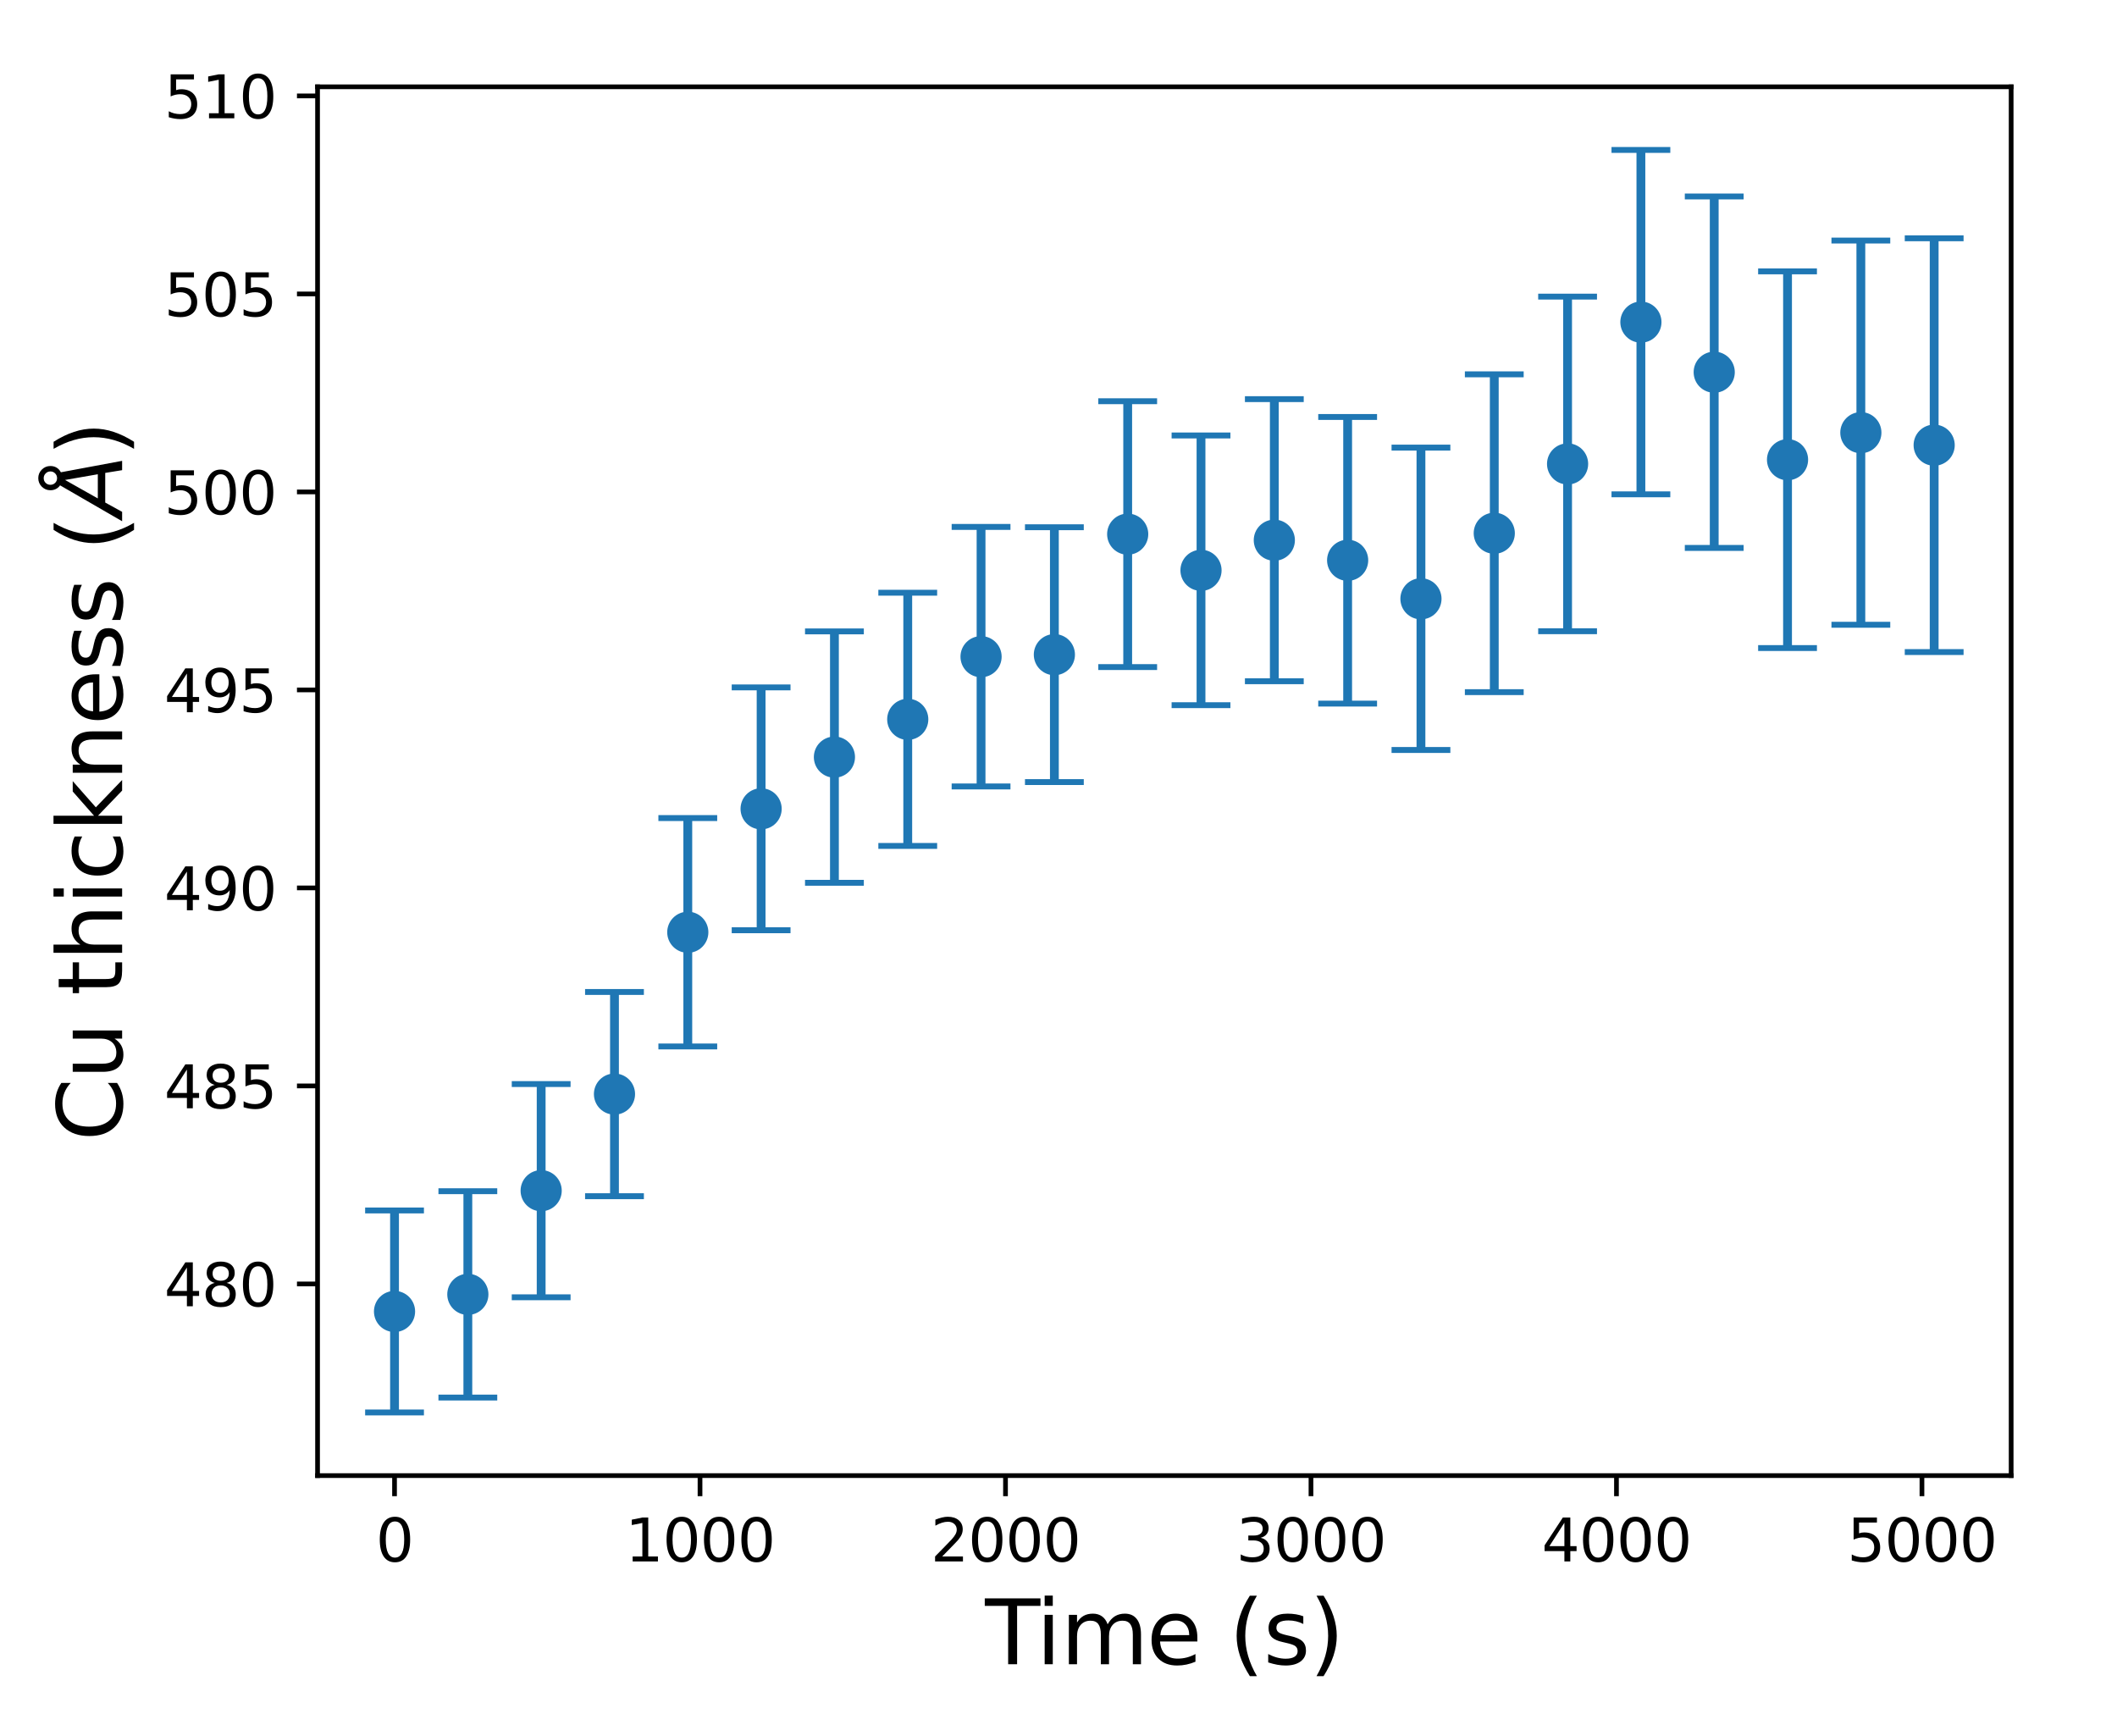 <?xml version="1.0" encoding="utf-8" standalone="no"?>
<!DOCTYPE svg PUBLIC "-//W3C//DTD SVG 1.1//EN"
  "http://www.w3.org/Graphics/SVG/1.1/DTD/svg11.dtd">
<svg xmlns:xlink="http://www.w3.org/1999/xlink" width="360pt" height="295.2pt" viewBox="0 0 360 295.2" xmlns="http://www.w3.org/2000/svg" version="1.1">
 <defs>
  <style type="text/css">*{stroke-linejoin: round; stroke-linecap: butt}</style>
 </defs>
 <g id="figure_1">
  <g id="patch_1">
   <path d="M 0 295.2 
L 360 295.2 
L 360 0 
L 0 0 
z
" style="fill: #ffffff"/>
  </g>
  <g id="axes_1">
   <g id="patch_2">
    <path d="M 54 250.92 
L 342 250.92 
L 342 14.76 
L 54 14.76 
z
" style="fill: #ffffff"/>
   </g>
   <g id="matplotlib.axis_1">
    <g id="xtick_1">
     <g id="line2d_1">
      <defs>
       <path id="m2cd5efe8fb" d="M 0 0 
L 0 3.5 
" style="stroke: #000000; stroke-width: 0.8"/>
      </defs>
      <g>
       <use xlink:href="#m2cd5efe8fb" x="67.091" y="250.92" style="stroke: #000000; stroke-width: 0.8"/>
      </g>
     </g>
     <g id="text_1">
      <!-- 0 -->
      <g transform="translate(63.91 265.518) scale(0.1 -0.1)">
       <defs>
        <path id="DejaVuSans-30" d="M 2034 4250 
Q 1547 4250 1301 3770 
Q 1056 3291 1056 2328 
Q 1056 1369 1301 889 
Q 1547 409 2034 409 
Q 2525 409 2770 889 
Q 3016 1369 3016 2328 
Q 3016 3291 2770 3770 
Q 2525 4250 2034 4250 
z
M 2034 4750 
Q 2819 4750 3233 4129 
Q 3647 3509 3647 2328 
Q 3647 1150 3233 529 
Q 2819 -91 2034 -91 
Q 1250 -91 836 529 
Q 422 1150 422 2328 
Q 422 3509 836 4129 
Q 1250 4750 2034 4750 
z
" transform="scale(0.016)"/>
       </defs>
       <use xlink:href="#DejaVuSans-30"/>
      </g>
     </g>
    </g>
    <g id="xtick_2">
     <g id="line2d_2">
      <g>
       <use xlink:href="#m2cd5efe8fb" x="119.039" y="250.92" style="stroke: #000000; stroke-width: 0.8"/>
      </g>
     </g>
     <g id="text_2">
      <!-- 1000 -->
      <g transform="translate(106.314 265.518) scale(0.1 -0.1)">
       <defs>
        <path id="DejaVuSans-31" d="M 794 531 
L 1825 531 
L 1825 4091 
L 703 3866 
L 703 4441 
L 1819 4666 
L 2450 4666 
L 2450 531 
L 3481 531 
L 3481 0 
L 794 0 
L 794 531 
z
" transform="scale(0.016)"/>
       </defs>
       <use xlink:href="#DejaVuSans-31"/>
       <use xlink:href="#DejaVuSans-30" x="63.623"/>
       <use xlink:href="#DejaVuSans-30" x="127.246"/>
       <use xlink:href="#DejaVuSans-30" x="190.869"/>
      </g>
     </g>
    </g>
    <g id="xtick_3">
     <g id="line2d_3">
      <g>
       <use xlink:href="#m2cd5efe8fb" x="170.987" y="250.92" style="stroke: #000000; stroke-width: 0.8"/>
      </g>
     </g>
     <g id="text_3">
      <!-- 2000 -->
      <g transform="translate(158.262 265.518) scale(0.1 -0.1)">
       <defs>
        <path id="DejaVuSans-32" d="M 1228 531 
L 3431 531 
L 3431 0 
L 469 0 
L 469 531 
Q 828 903 1448 1529 
Q 2069 2156 2228 2338 
Q 2531 2678 2651 2914 
Q 2772 3150 2772 3378 
Q 2772 3750 2511 3984 
Q 2250 4219 1831 4219 
Q 1534 4219 1204 4116 
Q 875 4013 500 3803 
L 500 4441 
Q 881 4594 1212 4672 
Q 1544 4750 1819 4750 
Q 2544 4750 2975 4387 
Q 3406 4025 3406 3419 
Q 3406 3131 3298 2873 
Q 3191 2616 2906 2266 
Q 2828 2175 2409 1742 
Q 1991 1309 1228 531 
z
" transform="scale(0.016)"/>
       </defs>
       <use xlink:href="#DejaVuSans-32"/>
       <use xlink:href="#DejaVuSans-30" x="63.623"/>
       <use xlink:href="#DejaVuSans-30" x="127.246"/>
       <use xlink:href="#DejaVuSans-30" x="190.869"/>
      </g>
     </g>
    </g>
    <g id="xtick_4">
     <g id="line2d_4">
      <g>
       <use xlink:href="#m2cd5efe8fb" x="222.935" y="250.92" style="stroke: #000000; stroke-width: 0.8"/>
      </g>
     </g>
     <g id="text_4">
      <!-- 3000 -->
      <g transform="translate(210.21 265.518) scale(0.1 -0.1)">
       <defs>
        <path id="DejaVuSans-33" d="M 2597 2516 
Q 3050 2419 3304 2112 
Q 3559 1806 3559 1356 
Q 3559 666 3084 287 
Q 2609 -91 1734 -91 
Q 1441 -91 1130 -33 
Q 819 25 488 141 
L 488 750 
Q 750 597 1062 519 
Q 1375 441 1716 441 
Q 2309 441 2620 675 
Q 2931 909 2931 1356 
Q 2931 1769 2642 2001 
Q 2353 2234 1838 2234 
L 1294 2234 
L 1294 2753 
L 1863 2753 
Q 2328 2753 2575 2939 
Q 2822 3125 2822 3475 
Q 2822 3834 2567 4026 
Q 2313 4219 1838 4219 
Q 1578 4219 1281 4162 
Q 984 4106 628 3988 
L 628 4550 
Q 988 4650 1302 4700 
Q 1616 4750 1894 4750 
Q 2613 4750 3031 4423 
Q 3450 4097 3450 3541 
Q 3450 3153 3228 2886 
Q 3006 2619 2597 2516 
z
" transform="scale(0.016)"/>
       </defs>
       <use xlink:href="#DejaVuSans-33"/>
       <use xlink:href="#DejaVuSans-30" x="63.623"/>
       <use xlink:href="#DejaVuSans-30" x="127.246"/>
       <use xlink:href="#DejaVuSans-30" x="190.869"/>
      </g>
     </g>
    </g>
    <g id="xtick_5">
     <g id="line2d_5">
      <g>
       <use xlink:href="#m2cd5efe8fb" x="274.883" y="250.92" style="stroke: #000000; stroke-width: 0.8"/>
      </g>
     </g>
     <g id="text_5">
      <!-- 4000 -->
      <g transform="translate(262.158 265.518) scale(0.1 -0.1)">
       <defs>
        <path id="DejaVuSans-34" d="M 2419 4116 
L 825 1625 
L 2419 1625 
L 2419 4116 
z
M 2253 4666 
L 3047 4666 
L 3047 1625 
L 3713 1625 
L 3713 1100 
L 3047 1100 
L 3047 0 
L 2419 0 
L 2419 1100 
L 313 1100 
L 313 1709 
L 2253 4666 
z
" transform="scale(0.016)"/>
       </defs>
       <use xlink:href="#DejaVuSans-34"/>
       <use xlink:href="#DejaVuSans-30" x="63.623"/>
       <use xlink:href="#DejaVuSans-30" x="127.246"/>
       <use xlink:href="#DejaVuSans-30" x="190.869"/>
      </g>
     </g>
    </g>
    <g id="xtick_6">
     <g id="line2d_6">
      <g>
       <use xlink:href="#m2cd5efe8fb" x="326.831" y="250.92" style="stroke: #000000; stroke-width: 0.8"/>
      </g>
     </g>
     <g id="text_6">
      <!-- 5000 -->
      <g transform="translate(314.106 265.518) scale(0.1 -0.1)">
       <defs>
        <path id="DejaVuSans-35" d="M 691 4666 
L 3169 4666 
L 3169 4134 
L 1269 4134 
L 1269 2991 
Q 1406 3038 1543 3061 
Q 1681 3084 1819 3084 
Q 2600 3084 3056 2656 
Q 3513 2228 3513 1497 
Q 3513 744 3044 326 
Q 2575 -91 1722 -91 
Q 1428 -91 1123 -41 
Q 819 9 494 109 
L 494 744 
Q 775 591 1075 516 
Q 1375 441 1709 441 
Q 2250 441 2565 725 
Q 2881 1009 2881 1497 
Q 2881 1984 2565 2268 
Q 2250 2553 1709 2553 
Q 1456 2553 1204 2497 
Q 953 2441 691 2322 
L 691 4666 
z
" transform="scale(0.016)"/>
       </defs>
       <use xlink:href="#DejaVuSans-35"/>
       <use xlink:href="#DejaVuSans-30" x="63.623"/>
       <use xlink:href="#DejaVuSans-30" x="127.246"/>
       <use xlink:href="#DejaVuSans-30" x="190.869"/>
      </g>
     </g>
    </g>
    <g id="text_7">
     <!-- Time (s) -->
     <g transform="translate(167.507 282.996) scale(0.15 -0.15)">
      <defs>
       <path id="DejaVuSans-54" d="M -19 4666 
L 3928 4666 
L 3928 4134 
L 2272 4134 
L 2272 0 
L 1638 0 
L 1638 4134 
L -19 4134 
L -19 4666 
z
" transform="scale(0.016)"/>
       <path id="DejaVuSans-69" d="M 603 3500 
L 1178 3500 
L 1178 0 
L 603 0 
L 603 3500 
z
M 603 4863 
L 1178 4863 
L 1178 4134 
L 603 4134 
L 603 4863 
z
" transform="scale(0.016)"/>
       <path id="DejaVuSans-6d" d="M 3328 2828 
Q 3544 3216 3844 3400 
Q 4144 3584 4550 3584 
Q 5097 3584 5394 3201 
Q 5691 2819 5691 2113 
L 5691 0 
L 5113 0 
L 5113 2094 
Q 5113 2597 4934 2840 
Q 4756 3084 4391 3084 
Q 3944 3084 3684 2787 
Q 3425 2491 3425 1978 
L 3425 0 
L 2847 0 
L 2847 2094 
Q 2847 2600 2669 2842 
Q 2491 3084 2119 3084 
Q 1678 3084 1418 2786 
Q 1159 2488 1159 1978 
L 1159 0 
L 581 0 
L 581 3500 
L 1159 3500 
L 1159 2956 
Q 1356 3278 1631 3431 
Q 1906 3584 2284 3584 
Q 2666 3584 2933 3390 
Q 3200 3197 3328 2828 
z
" transform="scale(0.016)"/>
       <path id="DejaVuSans-65" d="M 3597 1894 
L 3597 1613 
L 953 1613 
Q 991 1019 1311 708 
Q 1631 397 2203 397 
Q 2534 397 2845 478 
Q 3156 559 3463 722 
L 3463 178 
Q 3153 47 2828 -22 
Q 2503 -91 2169 -91 
Q 1331 -91 842 396 
Q 353 884 353 1716 
Q 353 2575 817 3079 
Q 1281 3584 2069 3584 
Q 2775 3584 3186 3129 
Q 3597 2675 3597 1894 
z
M 3022 2063 
Q 3016 2534 2758 2815 
Q 2500 3097 2075 3097 
Q 1594 3097 1305 2825 
Q 1016 2553 972 2059 
L 3022 2063 
z
" transform="scale(0.016)"/>
       <path id="DejaVuSans-20" transform="scale(0.016)"/>
       <path id="DejaVuSans-28" d="M 1984 4856 
Q 1566 4138 1362 3434 
Q 1159 2731 1159 2009 
Q 1159 1288 1364 580 
Q 1569 -128 1984 -844 
L 1484 -844 
Q 1016 -109 783 600 
Q 550 1309 550 2009 
Q 550 2706 781 3412 
Q 1013 4119 1484 4856 
L 1984 4856 
z
" transform="scale(0.016)"/>
       <path id="DejaVuSans-73" d="M 2834 3397 
L 2834 2853 
Q 2591 2978 2328 3040 
Q 2066 3103 1784 3103 
Q 1356 3103 1142 2972 
Q 928 2841 928 2578 
Q 928 2378 1081 2264 
Q 1234 2150 1697 2047 
L 1894 2003 
Q 2506 1872 2764 1633 
Q 3022 1394 3022 966 
Q 3022 478 2636 193 
Q 2250 -91 1575 -91 
Q 1294 -91 989 -36 
Q 684 19 347 128 
L 347 722 
Q 666 556 975 473 
Q 1284 391 1588 391 
Q 1994 391 2212 530 
Q 2431 669 2431 922 
Q 2431 1156 2273 1281 
Q 2116 1406 1581 1522 
L 1381 1569 
Q 847 1681 609 1914 
Q 372 2147 372 2553 
Q 372 3047 722 3315 
Q 1072 3584 1716 3584 
Q 2034 3584 2315 3537 
Q 2597 3491 2834 3397 
z
" transform="scale(0.016)"/>
       <path id="DejaVuSans-29" d="M 513 4856 
L 1013 4856 
Q 1481 4119 1714 3412 
Q 1947 2706 1947 2009 
Q 1947 1309 1714 600 
Q 1481 -109 1013 -844 
L 513 -844 
Q 928 -128 1133 580 
Q 1338 1288 1338 2009 
Q 1338 2731 1133 3434 
Q 928 4138 513 4856 
z
" transform="scale(0.016)"/>
      </defs>
      <use xlink:href="#DejaVuSans-54"/>
      <use xlink:href="#DejaVuSans-69" x="57.959"/>
      <use xlink:href="#DejaVuSans-6d" x="85.742"/>
      <use xlink:href="#DejaVuSans-65" x="183.154"/>
      <use xlink:href="#DejaVuSans-20" x="244.678"/>
      <use xlink:href="#DejaVuSans-28" x="276.465"/>
      <use xlink:href="#DejaVuSans-73" x="315.479"/>
      <use xlink:href="#DejaVuSans-29" x="367.578"/>
     </g>
    </g>
   </g>
   <g id="matplotlib.axis_2">
    <g id="ytick_1">
     <g id="line2d_7">
      <defs>
       <path id="m1760338327" d="M 0 0 
L -3.5 0 
" style="stroke: #000000; stroke-width: 0.8"/>
      </defs>
      <g>
       <use xlink:href="#m1760338327" x="54" y="218.327" style="stroke: #000000; stroke-width: 0.8"/>
      </g>
     </g>
     <g id="text_8">
      <!-- 480 -->
      <g transform="translate(27.913 222.126) scale(0.1 -0.1)">
       <defs>
        <path id="DejaVuSans-38" d="M 2034 2216 
Q 1584 2216 1326 1975 
Q 1069 1734 1069 1313 
Q 1069 891 1326 650 
Q 1584 409 2034 409 
Q 2484 409 2743 651 
Q 3003 894 3003 1313 
Q 3003 1734 2745 1975 
Q 2488 2216 2034 2216 
z
M 1403 2484 
Q 997 2584 770 2862 
Q 544 3141 544 3541 
Q 544 4100 942 4425 
Q 1341 4750 2034 4750 
Q 2731 4750 3128 4425 
Q 3525 4100 3525 3541 
Q 3525 3141 3298 2862 
Q 3072 2584 2669 2484 
Q 3125 2378 3379 2068 
Q 3634 1759 3634 1313 
Q 3634 634 3220 271 
Q 2806 -91 2034 -91 
Q 1263 -91 848 271 
Q 434 634 434 1313 
Q 434 1759 690 2068 
Q 947 2378 1403 2484 
z
M 1172 3481 
Q 1172 3119 1398 2916 
Q 1625 2713 2034 2713 
Q 2441 2713 2670 2916 
Q 2900 3119 2900 3481 
Q 2900 3844 2670 4047 
Q 2441 4250 2034 4250 
Q 1625 4250 1398 4047 
Q 1172 3844 1172 3481 
z
" transform="scale(0.016)"/>
       </defs>
       <use xlink:href="#DejaVuSans-34"/>
       <use xlink:href="#DejaVuSans-38" x="63.623"/>
       <use xlink:href="#DejaVuSans-30" x="127.246"/>
      </g>
     </g>
    </g>
    <g id="ytick_2">
     <g id="line2d_8">
      <g>
       <use xlink:href="#m1760338327" x="54" y="184.657" style="stroke: #000000; stroke-width: 0.8"/>
      </g>
     </g>
     <g id="text_9">
      <!-- 485 -->
      <g transform="translate(27.913 188.456) scale(0.1 -0.1)">
       <use xlink:href="#DejaVuSans-34"/>
       <use xlink:href="#DejaVuSans-38" x="63.623"/>
       <use xlink:href="#DejaVuSans-35" x="127.246"/>
      </g>
     </g>
    </g>
    <g id="ytick_3">
     <g id="line2d_9">
      <g>
       <use xlink:href="#m1760338327" x="54" y="150.987" style="stroke: #000000; stroke-width: 0.8"/>
      </g>
     </g>
     <g id="text_10">
      <!-- 490 -->
      <g transform="translate(27.913 154.787) scale(0.1 -0.1)">
       <defs>
        <path id="DejaVuSans-39" d="M 703 97 
L 703 672 
Q 941 559 1184 500 
Q 1428 441 1663 441 
Q 2288 441 2617 861 
Q 2947 1281 2994 2138 
Q 2813 1869 2534 1725 
Q 2256 1581 1919 1581 
Q 1219 1581 811 2004 
Q 403 2428 403 3163 
Q 403 3881 828 4315 
Q 1253 4750 1959 4750 
Q 2769 4750 3195 4129 
Q 3622 3509 3622 2328 
Q 3622 1225 3098 567 
Q 2575 -91 1691 -91 
Q 1453 -91 1209 -44 
Q 966 3 703 97 
z
M 1959 2075 
Q 2384 2075 2632 2365 
Q 2881 2656 2881 3163 
Q 2881 3666 2632 3958 
Q 2384 4250 1959 4250 
Q 1534 4250 1286 3958 
Q 1038 3666 1038 3163 
Q 1038 2656 1286 2365 
Q 1534 2075 1959 2075 
z
" transform="scale(0.016)"/>
       </defs>
       <use xlink:href="#DejaVuSans-34"/>
       <use xlink:href="#DejaVuSans-39" x="63.623"/>
       <use xlink:href="#DejaVuSans-30" x="127.246"/>
      </g>
     </g>
    </g>
    <g id="ytick_4">
     <g id="line2d_10">
      <g>
       <use xlink:href="#m1760338327" x="54" y="117.318" style="stroke: #000000; stroke-width: 0.8"/>
      </g>
     </g>
     <g id="text_11">
      <!-- 495 -->
      <g transform="translate(27.913 121.117) scale(0.1 -0.1)">
       <use xlink:href="#DejaVuSans-34"/>
       <use xlink:href="#DejaVuSans-39" x="63.623"/>
       <use xlink:href="#DejaVuSans-35" x="127.246"/>
      </g>
     </g>
    </g>
    <g id="ytick_5">
     <g id="line2d_11">
      <g>
       <use xlink:href="#m1760338327" x="54" y="83.648" style="stroke: #000000; stroke-width: 0.8"/>
      </g>
     </g>
     <g id="text_12">
      <!-- 500 -->
      <g transform="translate(27.913 87.447) scale(0.1 -0.1)">
       <use xlink:href="#DejaVuSans-35"/>
       <use xlink:href="#DejaVuSans-30" x="63.623"/>
       <use xlink:href="#DejaVuSans-30" x="127.246"/>
      </g>
     </g>
    </g>
    <g id="ytick_6">
     <g id="line2d_12">
      <g>
       <use xlink:href="#m1760338327" x="54" y="49.979" style="stroke: #000000; stroke-width: 0.8"/>
      </g>
     </g>
     <g id="text_13">
      <!-- 505 -->
      <g transform="translate(27.913 53.778) scale(0.1 -0.1)">
       <use xlink:href="#DejaVuSans-35"/>
       <use xlink:href="#DejaVuSans-30" x="63.623"/>
       <use xlink:href="#DejaVuSans-35" x="127.246"/>
      </g>
     </g>
    </g>
    <g id="ytick_7">
     <g id="line2d_13">
      <g>
       <use xlink:href="#m1760338327" x="54" y="16.309" style="stroke: #000000; stroke-width: 0.8"/>
      </g>
     </g>
     <g id="text_14">
      <!-- 510 -->
      <g transform="translate(27.913 20.108) scale(0.1 -0.1)">
       <use xlink:href="#DejaVuSans-35"/>
       <use xlink:href="#DejaVuSans-31" x="63.623"/>
       <use xlink:href="#DejaVuSans-30" x="127.246"/>
      </g>
     </g>
    </g>
    <g id="text_15">
     <!-- Cu thickness ($\AA$) -->
     <g transform="translate(20.793 194.04) rotate(-90) scale(0.15 -0.15)">
      <defs>
       <path id="DejaVuSans-43" d="M 4122 4306 
L 4122 3641 
Q 3803 3938 3442 4084 
Q 3081 4231 2675 4231 
Q 1875 4231 1450 3742 
Q 1025 3253 1025 2328 
Q 1025 1406 1450 917 
Q 1875 428 2675 428 
Q 3081 428 3442 575 
Q 3803 722 4122 1019 
L 4122 359 
Q 3791 134 3420 21 
Q 3050 -91 2638 -91 
Q 1578 -91 968 557 
Q 359 1206 359 2328 
Q 359 3453 968 4101 
Q 1578 4750 2638 4750 
Q 3056 4750 3426 4639 
Q 3797 4528 4122 4306 
z
" transform="scale(0.016)"/>
       <path id="DejaVuSans-75" d="M 544 1381 
L 544 3500 
L 1119 3500 
L 1119 1403 
Q 1119 906 1312 657 
Q 1506 409 1894 409 
Q 2359 409 2629 706 
Q 2900 1003 2900 1516 
L 2900 3500 
L 3475 3500 
L 3475 0 
L 2900 0 
L 2900 538 
Q 2691 219 2414 64 
Q 2138 -91 1772 -91 
Q 1169 -91 856 284 
Q 544 659 544 1381 
z
M 1991 3584 
L 1991 3584 
z
" transform="scale(0.016)"/>
       <path id="DejaVuSans-74" d="M 1172 4494 
L 1172 3500 
L 2356 3500 
L 2356 3053 
L 1172 3053 
L 1172 1153 
Q 1172 725 1289 603 
Q 1406 481 1766 481 
L 2356 481 
L 2356 0 
L 1766 0 
Q 1100 0 847 248 
Q 594 497 594 1153 
L 594 3053 
L 172 3053 
L 172 3500 
L 594 3500 
L 594 4494 
L 1172 4494 
z
" transform="scale(0.016)"/>
       <path id="DejaVuSans-68" d="M 3513 2113 
L 3513 0 
L 2938 0 
L 2938 2094 
Q 2938 2591 2744 2837 
Q 2550 3084 2163 3084 
Q 1697 3084 1428 2787 
Q 1159 2491 1159 1978 
L 1159 0 
L 581 0 
L 581 4863 
L 1159 4863 
L 1159 2956 
Q 1366 3272 1645 3428 
Q 1925 3584 2291 3584 
Q 2894 3584 3203 3211 
Q 3513 2838 3513 2113 
z
" transform="scale(0.016)"/>
       <path id="DejaVuSans-63" d="M 3122 3366 
L 3122 2828 
Q 2878 2963 2633 3030 
Q 2388 3097 2138 3097 
Q 1578 3097 1268 2742 
Q 959 2388 959 1747 
Q 959 1106 1268 751 
Q 1578 397 2138 397 
Q 2388 397 2633 464 
Q 2878 531 3122 666 
L 3122 134 
Q 2881 22 2623 -34 
Q 2366 -91 2075 -91 
Q 1284 -91 818 406 
Q 353 903 353 1747 
Q 353 2603 823 3093 
Q 1294 3584 2113 3584 
Q 2378 3584 2631 3529 
Q 2884 3475 3122 3366 
z
" transform="scale(0.016)"/>
       <path id="DejaVuSans-6b" d="M 581 4863 
L 1159 4863 
L 1159 1991 
L 2875 3500 
L 3609 3500 
L 1753 1863 
L 3688 0 
L 2938 0 
L 1159 1709 
L 1159 0 
L 581 0 
L 581 4863 
z
" transform="scale(0.016)"/>
       <path id="DejaVuSans-6e" d="M 3513 2113 
L 3513 0 
L 2938 0 
L 2938 2094 
Q 2938 2591 2744 2837 
Q 2550 3084 2163 3084 
Q 1697 3084 1428 2787 
Q 1159 2491 1159 1978 
L 1159 0 
L 581 0 
L 581 3500 
L 1159 3500 
L 1159 2956 
Q 1366 3272 1645 3428 
Q 1925 3584 2291 3584 
Q 2894 3584 3203 3211 
Q 3513 2838 3513 2113 
z
" transform="scale(0.016)"/>
       <path id="DejaVuSans-Oblique-c5" d="M 3188 5081 
Q 3188 5278 3048 5417 
Q 2909 5556 2713 5556 
Q 2513 5556 2377 5420 
Q 2241 5284 2241 5081 
Q 2241 4884 2377 4746 
Q 2513 4609 2713 4609 
Q 2909 4609 3048 4746 
Q 3188 4884 3188 5081 
z
M 2203 4397 
Q 2034 4513 1945 4689 
Q 1856 4866 1856 5081 
Q 1856 5438 2106 5689 
Q 2356 5941 2713 5941 
Q 3069 5941 3320 5689 
Q 3572 5438 3572 5081 
Q 3572 4834 3458 4643 
Q 3344 4453 3128 4341 
L 3938 0 
L 3278 0 
L 3084 1197 
L 984 1197 
L 325 0 
L -341 0 
L 2203 4397 
z
M 2584 4044 
L 1275 1722 
L 2988 1722 
L 2584 4044 
z
" transform="scale(0.016)"/>
      </defs>
      <use xlink:href="#DejaVuSans-43" transform="translate(0 0.172)"/>
      <use xlink:href="#DejaVuSans-75" transform="translate(69.824 0.172)"/>
      <use xlink:href="#DejaVuSans-20" transform="translate(133.203 0.172)"/>
      <use xlink:href="#DejaVuSans-74" transform="translate(164.99 0.172)"/>
      <use xlink:href="#DejaVuSans-68" transform="translate(204.199 0.172)"/>
      <use xlink:href="#DejaVuSans-69" transform="translate(267.578 0.172)"/>
      <use xlink:href="#DejaVuSans-63" transform="translate(295.361 0.172)"/>
      <use xlink:href="#DejaVuSans-6b" transform="translate(350.342 0.172)"/>
      <use xlink:href="#DejaVuSans-6e" transform="translate(408.252 0.172)"/>
      <use xlink:href="#DejaVuSans-65" transform="translate(471.631 0.172)"/>
      <use xlink:href="#DejaVuSans-73" transform="translate(533.154 0.172)"/>
      <use xlink:href="#DejaVuSans-73" transform="translate(585.254 0.172)"/>
      <use xlink:href="#DejaVuSans-20" transform="translate(637.354 0.172)"/>
      <use xlink:href="#DejaVuSans-28" transform="translate(669.141 0.172)"/>
      <use xlink:href="#DejaVuSans-Oblique-c5" transform="translate(708.154 0.172)"/>
      <use xlink:href="#DejaVuSans-29" transform="translate(776.562 0.172)"/>
     </g>
    </g>
   </g>
   <g id="LineCollection_1">
    <path d="M 67.091 240.185 
L 67.091 205.836 
" clip-path="url(#p517c9a9f91)" style="fill: none; stroke: #1f77b4; stroke-width: 1.5"/>
    <path d="M 79.558 237.645 
L 79.558 202.558 
" clip-path="url(#p517c9a9f91)" style="fill: none; stroke: #1f77b4; stroke-width: 1.5"/>
    <path d="M 92.026 220.602 
L 92.026 184.339 
" clip-path="url(#p517c9a9f91)" style="fill: none; stroke: #1f77b4; stroke-width: 1.5"/>
    <path d="M 104.494 203.409 
L 104.494 168.68 
" clip-path="url(#p517c9a9f91)" style="fill: none; stroke: #1f77b4; stroke-width: 1.5"/>
    <path d="M 116.961 177.944 
L 116.961 139.109 
" clip-path="url(#p517c9a9f91)" style="fill: none; stroke: #1f77b4; stroke-width: 1.5"/>
    <path d="M 129.429 158.184 
L 129.429 116.893 
" clip-path="url(#p517c9a9f91)" style="fill: none; stroke: #1f77b4; stroke-width: 1.5"/>
    <path d="M 141.896 150.117 
L 141.896 107.369 
" clip-path="url(#p517c9a9f91)" style="fill: none; stroke: #1f77b4; stroke-width: 1.5"/>
    <path d="M 154.364 143.847 
L 154.364 100.792 
" clip-path="url(#p517c9a9f91)" style="fill: none; stroke: #1f77b4; stroke-width: 1.5"/>
    <path d="M 166.831 133.732 
L 166.831 89.602 
" clip-path="url(#p517c9a9f91)" style="fill: none; stroke: #1f77b4; stroke-width: 1.5"/>
    <path d="M 179.299 132.988 
L 179.299 89.651 
" clip-path="url(#p517c9a9f91)" style="fill: none; stroke: #1f77b4; stroke-width: 1.5"/>
    <path d="M 191.766 113.434 
L 191.766 68.228 
" clip-path="url(#p517c9a9f91)" style="fill: none; stroke: #1f77b4; stroke-width: 1.5"/>
    <path d="M 204.234 119.914 
L 204.234 74.05 
" clip-path="url(#p517c9a9f91)" style="fill: none; stroke: #1f77b4; stroke-width: 1.5"/>
    <path d="M 216.701 115.842 
L 216.701 67.875 
" clip-path="url(#p517c9a9f91)" style="fill: none; stroke: #1f77b4; stroke-width: 1.5"/>
    <path d="M 229.169 119.644 
L 229.169 70.905 
" clip-path="url(#p517c9a9f91)" style="fill: none; stroke: #1f77b4; stroke-width: 1.5"/>
    <path d="M 241.636 127.531 
L 241.636 76.114 
" clip-path="url(#p517c9a9f91)" style="fill: none; stroke: #1f77b4; stroke-width: 1.5"/>
    <path d="M 254.104 117.698 
L 254.104 63.653 
" clip-path="url(#p517c9a9f91)" style="fill: none; stroke: #1f77b4; stroke-width: 1.5"/>
    <path d="M 266.571 107.338 
L 266.571 50.436 
" clip-path="url(#p517c9a9f91)" style="fill: none; stroke: #1f77b4; stroke-width: 1.5"/>
    <path d="M 279.039 84.055 
L 279.039 25.495 
" clip-path="url(#p517c9a9f91)" style="fill: none; stroke: #1f77b4; stroke-width: 1.5"/>
    <path d="M 291.506 93.173 
L 291.506 33.41 
" clip-path="url(#p517c9a9f91)" style="fill: none; stroke: #1f77b4; stroke-width: 1.5"/>
    <path d="M 303.974 110.196 
L 303.974 46.146 
" clip-path="url(#p517c9a9f91)" style="fill: none; stroke: #1f77b4; stroke-width: 1.5"/>
    <path d="M 316.442 106.239 
L 316.442 40.902 
" clip-path="url(#p517c9a9f91)" style="fill: none; stroke: #1f77b4; stroke-width: 1.5"/>
    <path d="M 328.909 110.88 
L 328.909 40.519 
" clip-path="url(#p517c9a9f91)" style="fill: none; stroke: #1f77b4; stroke-width: 1.5"/>
   </g>
   <g id="line2d_14">
    <defs>
     <path id="m71209a65ad" d="M 5 0 
L -5 -0 
" style="stroke: #1f77b4"/>
    </defs>
    <g clip-path="url(#p517c9a9f91)">
     <use xlink:href="#m71209a65ad" x="67.091" y="240.185" style="fill: #1f77b4; stroke: #1f77b4"/>
     <use xlink:href="#m71209a65ad" x="79.558" y="237.645" style="fill: #1f77b4; stroke: #1f77b4"/>
     <use xlink:href="#m71209a65ad" x="92.026" y="220.602" style="fill: #1f77b4; stroke: #1f77b4"/>
     <use xlink:href="#m71209a65ad" x="104.494" y="203.409" style="fill: #1f77b4; stroke: #1f77b4"/>
     <use xlink:href="#m71209a65ad" x="116.961" y="177.944" style="fill: #1f77b4; stroke: #1f77b4"/>
     <use xlink:href="#m71209a65ad" x="129.429" y="158.184" style="fill: #1f77b4; stroke: #1f77b4"/>
     <use xlink:href="#m71209a65ad" x="141.896" y="150.117" style="fill: #1f77b4; stroke: #1f77b4"/>
     <use xlink:href="#m71209a65ad" x="154.364" y="143.847" style="fill: #1f77b4; stroke: #1f77b4"/>
     <use xlink:href="#m71209a65ad" x="166.831" y="133.732" style="fill: #1f77b4; stroke: #1f77b4"/>
     <use xlink:href="#m71209a65ad" x="179.299" y="132.988" style="fill: #1f77b4; stroke: #1f77b4"/>
     <use xlink:href="#m71209a65ad" x="191.766" y="113.434" style="fill: #1f77b4; stroke: #1f77b4"/>
     <use xlink:href="#m71209a65ad" x="204.234" y="119.914" style="fill: #1f77b4; stroke: #1f77b4"/>
     <use xlink:href="#m71209a65ad" x="216.701" y="115.842" style="fill: #1f77b4; stroke: #1f77b4"/>
     <use xlink:href="#m71209a65ad" x="229.169" y="119.644" style="fill: #1f77b4; stroke: #1f77b4"/>
     <use xlink:href="#m71209a65ad" x="241.636" y="127.531" style="fill: #1f77b4; stroke: #1f77b4"/>
     <use xlink:href="#m71209a65ad" x="254.104" y="117.698" style="fill: #1f77b4; stroke: #1f77b4"/>
     <use xlink:href="#m71209a65ad" x="266.571" y="107.338" style="fill: #1f77b4; stroke: #1f77b4"/>
     <use xlink:href="#m71209a65ad" x="279.039" y="84.055" style="fill: #1f77b4; stroke: #1f77b4"/>
     <use xlink:href="#m71209a65ad" x="291.506" y="93.173" style="fill: #1f77b4; stroke: #1f77b4"/>
     <use xlink:href="#m71209a65ad" x="303.974" y="110.196" style="fill: #1f77b4; stroke: #1f77b4"/>
     <use xlink:href="#m71209a65ad" x="316.442" y="106.239" style="fill: #1f77b4; stroke: #1f77b4"/>
     <use xlink:href="#m71209a65ad" x="328.909" y="110.88" style="fill: #1f77b4; stroke: #1f77b4"/>
    </g>
   </g>
   <g id="line2d_15">
    <g clip-path="url(#p517c9a9f91)">
     <use xlink:href="#m71209a65ad" x="67.091" y="205.836" style="fill: #1f77b4; stroke: #1f77b4"/>
     <use xlink:href="#m71209a65ad" x="79.558" y="202.558" style="fill: #1f77b4; stroke: #1f77b4"/>
     <use xlink:href="#m71209a65ad" x="92.026" y="184.339" style="fill: #1f77b4; stroke: #1f77b4"/>
     <use xlink:href="#m71209a65ad" x="104.494" y="168.68" style="fill: #1f77b4; stroke: #1f77b4"/>
     <use xlink:href="#m71209a65ad" x="116.961" y="139.109" style="fill: #1f77b4; stroke: #1f77b4"/>
     <use xlink:href="#m71209a65ad" x="129.429" y="116.893" style="fill: #1f77b4; stroke: #1f77b4"/>
     <use xlink:href="#m71209a65ad" x="141.896" y="107.369" style="fill: #1f77b4; stroke: #1f77b4"/>
     <use xlink:href="#m71209a65ad" x="154.364" y="100.792" style="fill: #1f77b4; stroke: #1f77b4"/>
     <use xlink:href="#m71209a65ad" x="166.831" y="89.602" style="fill: #1f77b4; stroke: #1f77b4"/>
     <use xlink:href="#m71209a65ad" x="179.299" y="89.651" style="fill: #1f77b4; stroke: #1f77b4"/>
     <use xlink:href="#m71209a65ad" x="191.766" y="68.228" style="fill: #1f77b4; stroke: #1f77b4"/>
     <use xlink:href="#m71209a65ad" x="204.234" y="74.05" style="fill: #1f77b4; stroke: #1f77b4"/>
     <use xlink:href="#m71209a65ad" x="216.701" y="67.875" style="fill: #1f77b4; stroke: #1f77b4"/>
     <use xlink:href="#m71209a65ad" x="229.169" y="70.905" style="fill: #1f77b4; stroke: #1f77b4"/>
     <use xlink:href="#m71209a65ad" x="241.636" y="76.114" style="fill: #1f77b4; stroke: #1f77b4"/>
     <use xlink:href="#m71209a65ad" x="254.104" y="63.653" style="fill: #1f77b4; stroke: #1f77b4"/>
     <use xlink:href="#m71209a65ad" x="266.571" y="50.436" style="fill: #1f77b4; stroke: #1f77b4"/>
     <use xlink:href="#m71209a65ad" x="279.039" y="25.495" style="fill: #1f77b4; stroke: #1f77b4"/>
     <use xlink:href="#m71209a65ad" x="291.506" y="33.41" style="fill: #1f77b4; stroke: #1f77b4"/>
     <use xlink:href="#m71209a65ad" x="303.974" y="46.146" style="fill: #1f77b4; stroke: #1f77b4"/>
     <use xlink:href="#m71209a65ad" x="316.442" y="40.902" style="fill: #1f77b4; stroke: #1f77b4"/>
     <use xlink:href="#m71209a65ad" x="328.909" y="40.519" style="fill: #1f77b4; stroke: #1f77b4"/>
    </g>
   </g>
   <g id="line2d_16">
    <defs>
     <path id="m02a243423b" d="M 0 3 
C 0.796 3 1.559 2.684 2.121 2.121 
C 2.684 1.559 3 0.796 3 0 
C 3 -0.796 2.684 -1.559 2.121 -2.121 
C 1.559 -2.684 0.796 -3 0 -3 
C -0.796 -3 -1.559 -2.684 -2.121 -2.121 
C -2.684 -1.559 -3 -0.796 -3 0 
C -3 0.796 -2.684 1.559 -2.121 2.121 
C -1.559 2.684 -0.796 3 0 3 
z
" style="stroke: #1f77b4"/>
    </defs>
    <g clip-path="url(#p517c9a9f91)">
     <use xlink:href="#m02a243423b" x="67.091" y="223.011" style="fill: #1f77b4; stroke: #1f77b4"/>
     <use xlink:href="#m02a243423b" x="79.558" y="220.101" style="fill: #1f77b4; stroke: #1f77b4"/>
     <use xlink:href="#m02a243423b" x="92.026" y="202.47" style="fill: #1f77b4; stroke: #1f77b4"/>
     <use xlink:href="#m02a243423b" x="104.494" y="186.044" style="fill: #1f77b4; stroke: #1f77b4"/>
     <use xlink:href="#m02a243423b" x="116.961" y="158.527" style="fill: #1f77b4; stroke: #1f77b4"/>
     <use xlink:href="#m02a243423b" x="129.429" y="137.538" style="fill: #1f77b4; stroke: #1f77b4"/>
     <use xlink:href="#m02a243423b" x="141.896" y="128.743" style="fill: #1f77b4; stroke: #1f77b4"/>
     <use xlink:href="#m02a243423b" x="154.364" y="122.32" style="fill: #1f77b4; stroke: #1f77b4"/>
     <use xlink:href="#m02a243423b" x="166.831" y="111.667" style="fill: #1f77b4; stroke: #1f77b4"/>
     <use xlink:href="#m02a243423b" x="179.299" y="111.32" style="fill: #1f77b4; stroke: #1f77b4"/>
     <use xlink:href="#m02a243423b" x="191.766" y="90.831" style="fill: #1f77b4; stroke: #1f77b4"/>
     <use xlink:href="#m02a243423b" x="204.234" y="96.982" style="fill: #1f77b4; stroke: #1f77b4"/>
     <use xlink:href="#m02a243423b" x="216.701" y="91.858" style="fill: #1f77b4; stroke: #1f77b4"/>
     <use xlink:href="#m02a243423b" x="229.169" y="95.274" style="fill: #1f77b4; stroke: #1f77b4"/>
     <use xlink:href="#m02a243423b" x="241.636" y="101.822" style="fill: #1f77b4; stroke: #1f77b4"/>
     <use xlink:href="#m02a243423b" x="254.104" y="90.675" style="fill: #1f77b4; stroke: #1f77b4"/>
     <use xlink:href="#m02a243423b" x="266.571" y="78.887" style="fill: #1f77b4; stroke: #1f77b4"/>
     <use xlink:href="#m02a243423b" x="279.039" y="54.775" style="fill: #1f77b4; stroke: #1f77b4"/>
     <use xlink:href="#m02a243423b" x="291.506" y="63.292" style="fill: #1f77b4; stroke: #1f77b4"/>
     <use xlink:href="#m02a243423b" x="303.974" y="78.171" style="fill: #1f77b4; stroke: #1f77b4"/>
     <use xlink:href="#m02a243423b" x="316.442" y="73.571" style="fill: #1f77b4; stroke: #1f77b4"/>
     <use xlink:href="#m02a243423b" x="328.909" y="75.699" style="fill: #1f77b4; stroke: #1f77b4"/>
    </g>
   </g>
   <g id="patch_3">
    <path d="M 54 250.92 
L 54 14.76 
" style="fill: none; stroke: #000000; stroke-width: 0.8; stroke-linejoin: miter; stroke-linecap: square"/>
   </g>
   <g id="patch_4">
    <path d="M 342 250.92 
L 342 14.76 
" style="fill: none; stroke: #000000; stroke-width: 0.8; stroke-linejoin: miter; stroke-linecap: square"/>
   </g>
   <g id="patch_5">
    <path d="M 54 250.92 
L 342 250.92 
" style="fill: none; stroke: #000000; stroke-width: 0.8; stroke-linejoin: miter; stroke-linecap: square"/>
   </g>
   <g id="patch_6">
    <path d="M 54 14.76 
L 342 14.76 
" style="fill: none; stroke: #000000; stroke-width: 0.8; stroke-linejoin: miter; stroke-linecap: square"/>
   </g>
  </g>
 </g>
 <defs>
  <clipPath id="p517c9a9f91">
   <rect x="54" y="14.76" width="288" height="236.16"/>
  </clipPath>
 </defs>
</svg>
